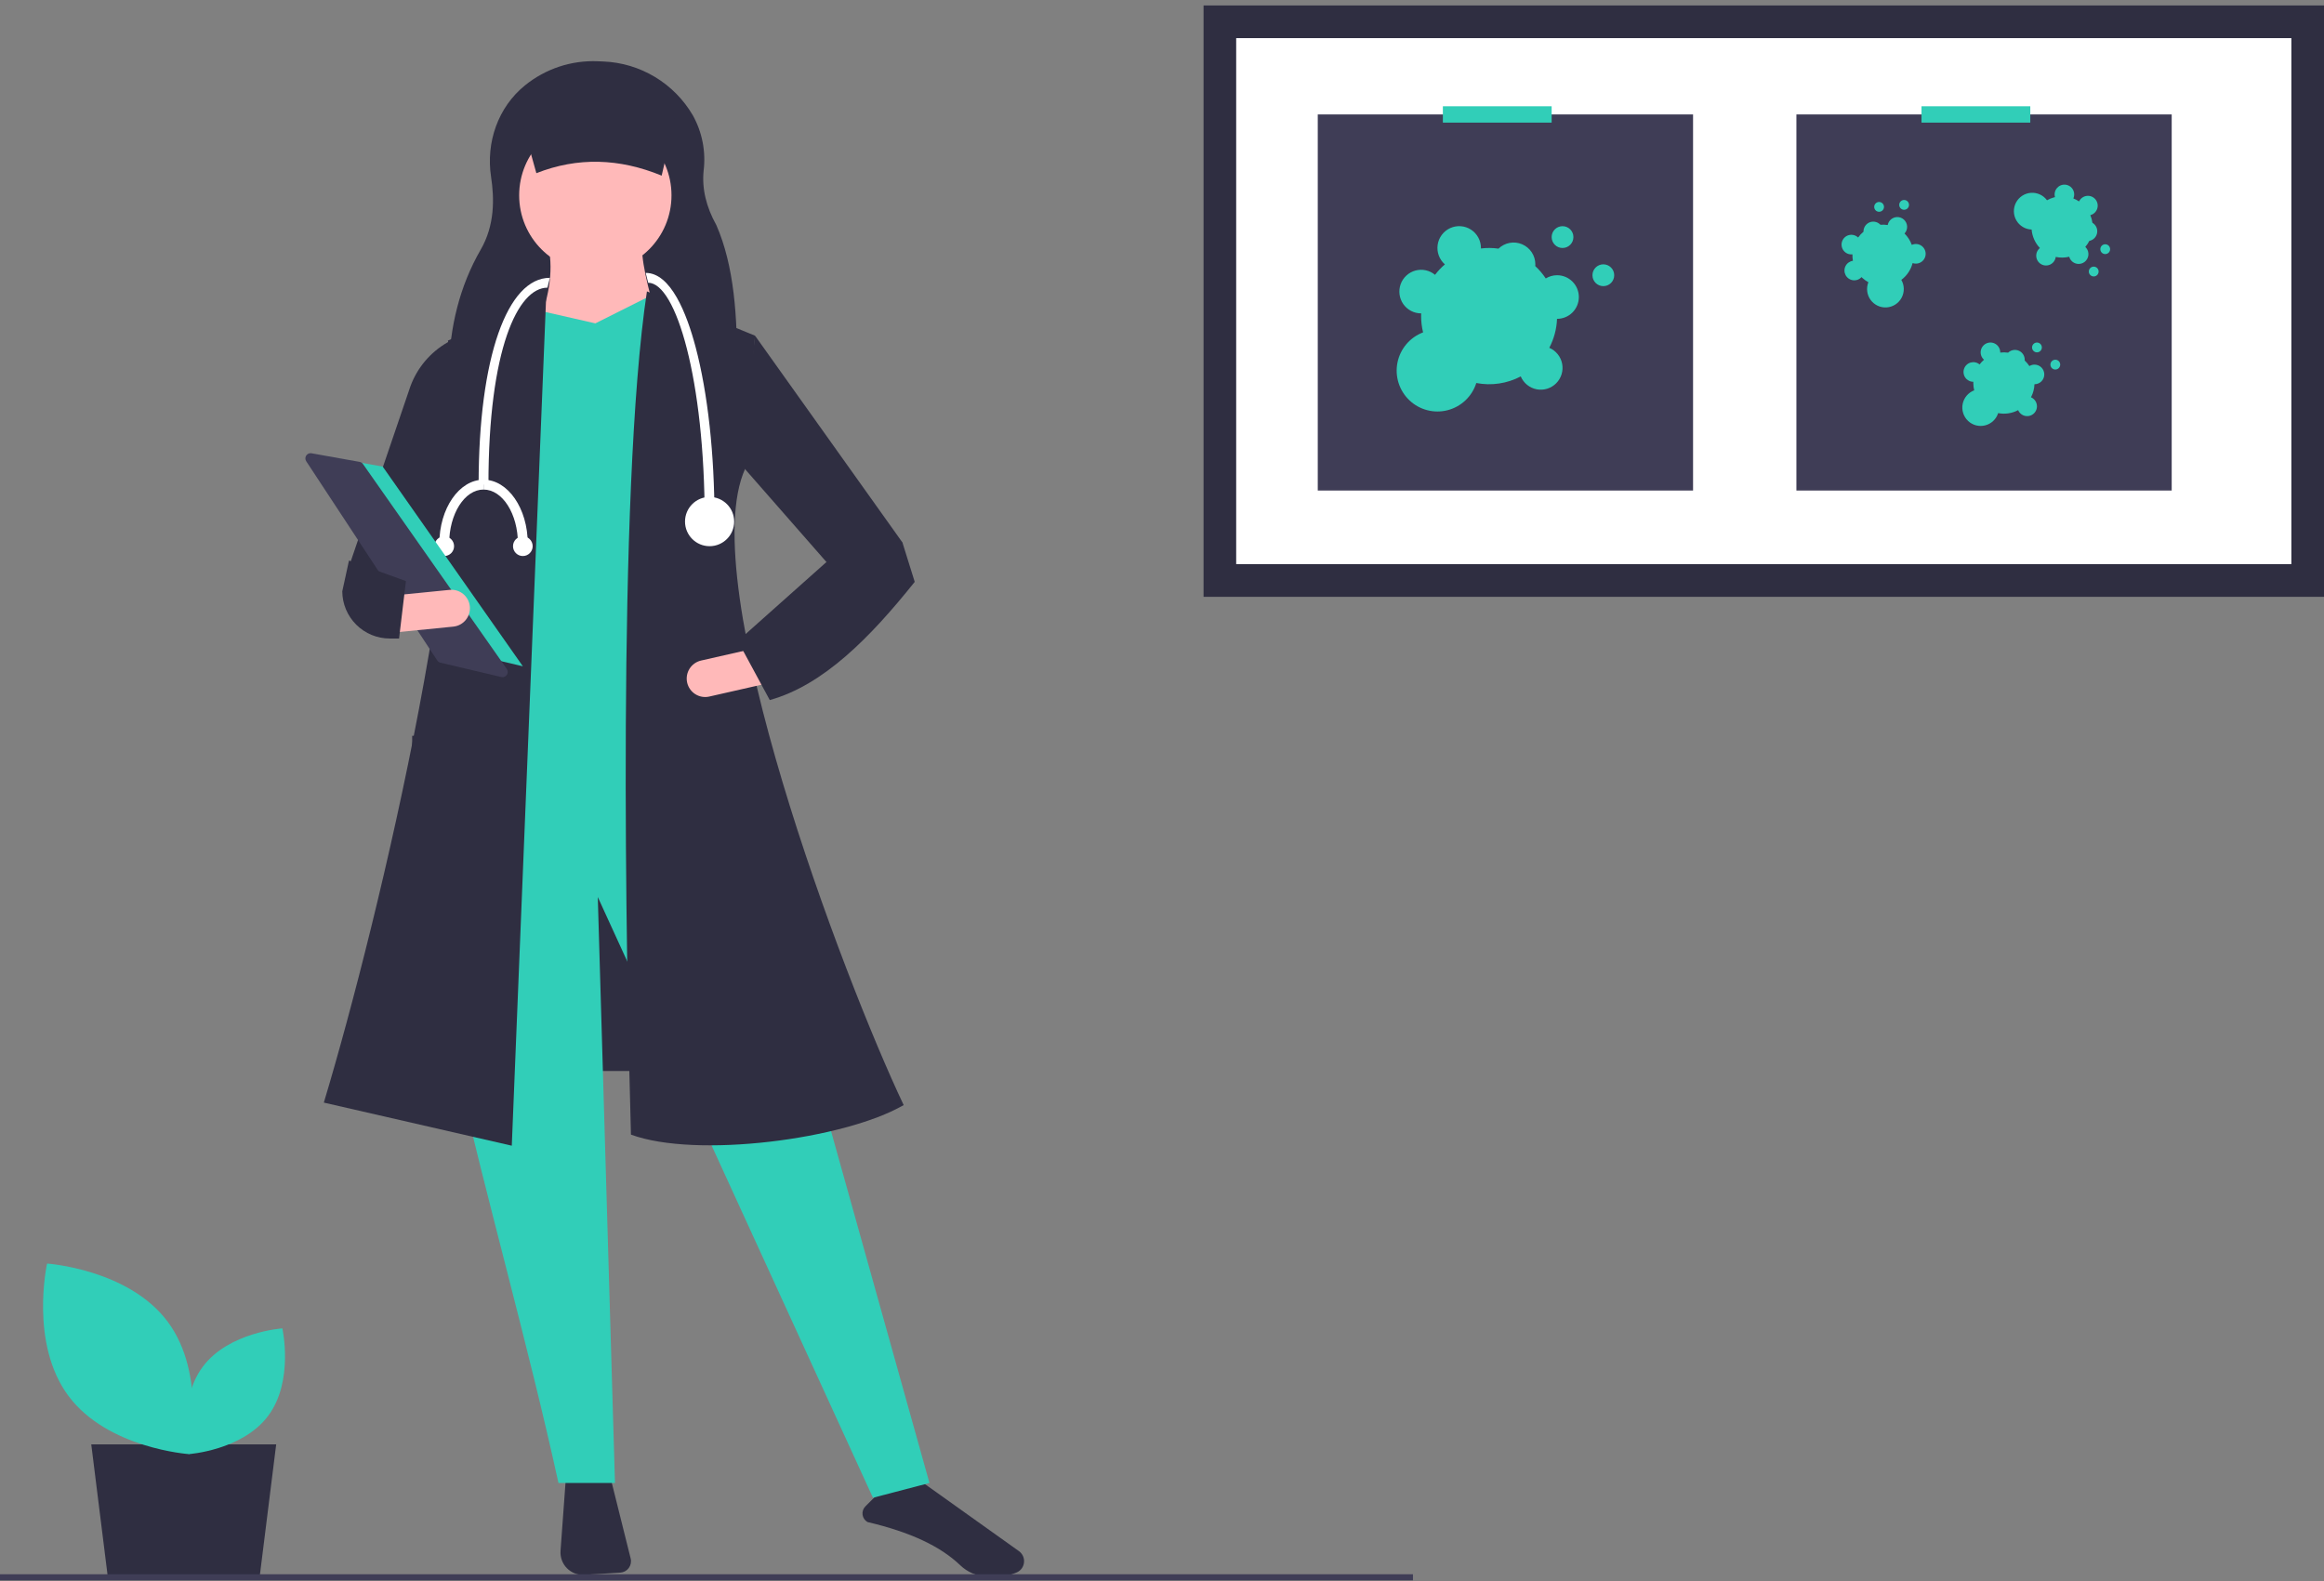 <svg width="360" height="245" viewBox="0 0 360 245" fill="none" xmlns="http://www.w3.org/2000/svg">
<rect x="0" y="0" width="360" height="245" fill="#808080" stroke="none"/>
<g clip-path="url(#clip0_2062_18507)">
<path d="M110.187 113.997H63.848V165.93H110.187V113.997Z" fill="#2F2E41"/>
<path d="M40.255 244.041H16.664L14.137 223.774H42.783L40.255 244.041Z" fill="#2F2E41"/>
<path d="M87.626 229.361L86.829 240.269C86.793 240.763 86.863 241.258 87.034 241.723C87.205 242.187 87.473 242.61 87.82 242.962C88.167 243.314 88.585 243.588 89.046 243.765C89.508 243.942 90.001 244.018 90.495 243.988L96.085 243.649C96.344 243.633 96.596 243.56 96.824 243.436C97.052 243.311 97.249 243.138 97.403 242.928C97.556 242.718 97.662 242.477 97.712 242.222C97.762 241.967 97.755 241.704 97.692 241.452L94.589 229.012L87.626 229.361Z" fill="#2F2E41"/>
<path d="M134.387 235.812C140.966 237.354 145.666 239.547 148.754 242.514C149.853 243.563 151.292 244.181 152.808 244.256C154.744 244.358 156.327 244.141 157.517 243.608C157.822 243.473 158.085 243.259 158.28 242.988C158.474 242.717 158.593 242.399 158.623 242.066C158.659 241.729 158.604 241.388 158.465 241.078C158.325 240.769 158.105 240.503 157.828 240.307L142.224 229.18L135.596 231.837L134.05 233.387C133.882 233.555 133.756 233.759 133.681 233.984C133.606 234.209 133.584 234.448 133.616 234.683C133.649 234.918 133.735 235.143 133.869 235.338C134.003 235.534 134.18 235.696 134.387 235.812Z" fill="#2F2E41"/>
<path d="M114.14 57.713L69.539 57.299C69.651 50.788 71.163 44.395 74.466 38.673C76.636 34.916 76.59 30.826 76.067 27.381C75.26 22.065 77.136 16.625 81.306 13.241C84.493 10.65 88.514 9.316 92.614 9.491L93.48 9.527C96.301 9.644 99.047 10.47 101.467 11.929C103.886 13.387 105.902 15.432 107.327 17.874C108.777 20.482 109.361 23.483 108.996 26.446C108.714 29.233 109.39 32.048 110.972 34.891C113.702 41.132 114.293 49.119 114.14 57.713Z" fill="#2F2E41"/>
<path d="M143.979 229.76L135.226 232.049L92.6 138.976L95.264 229.76H86.51C77.157 187.049 60.269 137.755 67.862 122.193L113.151 119.522L143.979 229.76Z" fill="#31CEB8"/>
<path d="M92.22 42.089C98.736 42.089 104.018 36.795 104.018 30.264C104.018 23.734 98.736 18.439 92.22 18.439C85.704 18.439 80.422 23.734 80.422 30.264C80.422 36.795 85.704 42.089 92.22 42.089Z" fill="#FFB9B9"/>
<path d="M102.496 52.006L83.086 50.862C84.988 46.486 85.748 42.273 84.989 38.274H99.451C99.418 41.344 100.943 46.654 102.496 52.006Z" fill="#FFB9B9"/>
<path d="M114.676 122.955L72.051 126.007L76.427 50.29L83.849 48.192L92.222 50.099L100.594 45.903L105.923 47.811L114.676 122.955Z" fill="#31CEB8"/>
<path d="M79.279 177.502L50.164 170.826C58.821 142.053 74.418 76.227 69.384 52.769L84.607 45.903L79.279 177.502Z" fill="#2F2E41"/>
<path d="M65.197 94.347L54.16 87.481L63.573 59.852C64.623 57 66.633 54.607 69.257 53.084L72.428 51.244L70.525 79.09L65.197 94.347Z" fill="#2F2E41"/>
<path d="M139.983 171.208C130.794 176.537 107.823 179.507 97.738 175.785C96.996 149.788 95.54 76.251 100.212 45.141L116.957 52.007L115.435 72.605C107.429 90.225 130.676 151.597 139.983 171.208Z" fill="#2F2E41"/>
<path d="M138.653 90.914L128.377 87.481L114.676 71.842L116.959 52.007L139.794 84.048L138.653 90.914Z" fill="#2F2E41"/>
<path d="M106.445 105.761C106.614 106.501 107.067 107.143 107.708 107.548C108.348 107.952 109.122 108.086 109.86 107.92L118.583 105.94L117.322 100.359L108.599 102.339C107.861 102.507 107.219 102.961 106.815 103.603C106.411 104.245 106.278 105.021 106.445 105.761Z" fill="#FFB9B9"/>
<path d="M102.496 27.212C95.943 24.512 89.471 24.316 83.086 26.831L80.422 17.295H104.779L102.496 27.212Z" fill="#2F2E41"/>
<path d="M114.293 99.306L119.241 108.46C127.562 106.134 134.775 98.8 141.695 90.151L139.792 84.048L127.994 87.099L114.293 99.306Z" fill="#2F2E41"/>
<path d="M110.68 80.424H109.158C109.158 58.844 104.724 43.805 100.404 43.805L100.023 42.279C103.898 42.279 106.368 48.538 107.758 53.789C109.642 60.907 110.68 70.367 110.68 80.424Z" fill="white"/>
<path d="M75.663 75.084H74.141C74.141 55.321 78.605 43.043 85.178 43.043L84.797 44.569C80.251 44.569 75.663 54.005 75.663 75.084Z" fill="white"/>
<path d="M109.919 84.62C112.021 84.62 113.725 82.912 113.725 80.806C113.725 78.699 112.021 76.991 109.919 76.991C107.817 76.991 106.113 78.699 106.113 80.806C106.113 82.912 107.817 84.62 109.919 84.62Z" fill="white"/>
<path d="M69.577 84.239H68.055C68.055 78.77 71.128 74.321 74.905 74.321V75.847C71.967 75.847 69.577 79.612 69.577 84.239Z" fill="white"/>
<path d="M81.753 84.239H80.231C80.231 79.612 77.84 75.847 74.902 75.847V74.321C78.68 74.321 81.753 78.77 81.753 84.239Z" fill="white"/>
<path d="M80.991 86.146C81.832 86.146 82.513 85.463 82.513 84.621C82.513 83.778 81.832 83.095 80.991 83.095C80.15 83.095 79.469 83.778 79.469 84.621C79.469 85.463 80.15 86.146 80.991 86.146Z" fill="white"/>
<path d="M68.815 86.146C69.656 86.146 70.338 85.463 70.338 84.621C70.338 83.778 69.656 83.095 68.815 83.095C67.975 83.095 67.293 83.778 67.293 84.621C67.293 85.463 67.975 86.146 68.815 86.146Z" fill="white"/>
<path d="M49.785 70.59L59.284 72.29L80.993 103.228L69.46 100.508L49.785 70.59Z" fill="#31CEB8"/>
<path d="M48.1 70.211C47.956 70.213 47.814 70.254 47.691 70.33C47.567 70.406 47.466 70.513 47.399 70.642C47.331 70.77 47.299 70.914 47.306 71.059C47.312 71.204 47.358 71.344 47.438 71.465L67.731 102.325C67.844 102.497 68.019 102.62 68.219 102.667L77.661 104.893C77.82 104.931 77.987 104.919 78.14 104.859C78.292 104.8 78.423 104.695 78.514 104.559C78.606 104.423 78.654 104.263 78.653 104.099C78.651 103.935 78.6 103.775 78.506 103.641L56.225 71.89C56.165 71.803 56.088 71.729 55.999 71.673C55.91 71.616 55.811 71.577 55.707 71.559L48.253 70.225C48.202 70.216 48.151 70.211 48.1 70.211Z" fill="#3F3D56"/>
<path d="M60.758 92.274L61.322 97.968L70.222 97.083C70.975 97.008 71.668 96.636 72.148 96.049C72.627 95.462 72.855 94.708 72.78 93.953C72.706 93.198 72.335 92.504 71.749 92.023C71.163 91.542 70.411 91.314 69.658 91.389L60.758 92.274Z" fill="#FFB9B9"/>
<path d="M53.02 91.615C53.032 93.557 53.81 95.414 55.184 96.783C56.557 98.153 58.415 98.922 60.352 98.924H61.816L62.881 90.026L54.06 86.843L53.02 91.615Z" fill="#2F2E41"/>
<path d="M360.001 0.842H186.438V92.464H360.001V0.842Z" fill="#2F2E41"/>
<path d="M191.492 87.397H354.945V5.908H191.492V87.397Z" fill="white"/>
<path d="M262.264 17.73H204.129V75.997H262.264V17.73Z" fill="#3F3D56"/>
<path d="M248.365 44.331C249.295 44.331 250.05 43.575 250.05 42.642C250.05 41.709 249.295 40.953 248.365 40.953C247.434 40.953 246.68 41.709 246.68 42.642C246.68 43.575 247.434 44.331 248.365 44.331Z" fill="#31CEB8"/>
<path d="M242.044 38.42C242.975 38.42 243.73 37.664 243.73 36.731C243.73 35.798 242.975 35.042 242.044 35.042C241.114 35.042 240.359 35.798 240.359 36.731C240.359 37.664 241.114 38.42 242.044 38.42Z" fill="#31CEB8"/>
<path d="M241.202 42.641C240.582 42.641 239.974 42.814 239.446 43.14C238.981 42.439 238.435 41.796 237.818 41.225C237.826 41.135 237.832 41.044 237.832 40.952C237.833 40.29 237.638 39.642 237.274 39.089C236.909 38.536 236.39 38.103 235.781 37.843C235.173 37.584 234.502 37.51 233.851 37.631C233.201 37.752 232.601 38.061 232.125 38.522C231.223 38.393 230.307 38.385 229.403 38.498C229.403 38.471 229.407 38.446 229.407 38.419C229.407 37.854 229.266 37.297 228.997 36.801C228.727 36.304 228.338 35.883 227.864 35.577C227.39 35.27 226.846 35.088 226.284 35.046C225.721 35.005 225.157 35.105 224.644 35.339C224.13 35.573 223.683 35.932 223.344 36.384C223.005 36.835 222.784 37.365 222.702 37.925C222.62 38.484 222.68 39.055 222.875 39.585C223.071 40.116 223.396 40.588 223.821 40.96C223.257 41.444 222.745 41.987 222.294 42.579C221.878 42.232 221.385 41.99 220.856 41.875C220.327 41.759 219.779 41.773 219.256 41.915C218.734 42.057 218.253 42.323 217.855 42.691C217.457 43.058 217.153 43.516 216.969 44.026C216.785 44.536 216.727 45.083 216.798 45.621C216.87 46.159 217.069 46.671 217.38 47.115C217.691 47.559 218.104 47.922 218.584 48.172C219.064 48.422 219.597 48.552 220.139 48.552L220.149 48.552C220.144 48.692 220.139 48.833 220.139 48.975C220.139 49.825 220.241 50.671 220.444 51.496C219.442 51.874 218.552 52.501 217.859 53.318C217.165 54.134 216.69 55.114 216.477 56.165C216.265 57.217 216.322 58.305 216.645 59.328C216.967 60.35 217.543 61.274 218.319 62.013C219.095 62.751 220.046 63.28 221.082 63.549C222.118 63.819 223.205 63.82 224.241 63.553C225.278 63.286 226.229 62.759 227.007 62.022C227.785 61.285 228.363 60.363 228.687 59.341C231.032 59.792 233.459 59.431 235.572 58.317C235.788 58.826 236.125 59.274 236.553 59.622C236.982 59.97 237.49 60.207 238.031 60.313C238.573 60.418 239.132 60.389 239.66 60.227C240.187 60.065 240.667 59.776 241.058 59.385C241.448 58.994 241.736 58.513 241.897 57.984C242.059 57.456 242.088 56.895 241.983 56.352C241.878 55.809 241.641 55.301 241.294 54.871C240.947 54.441 240.5 54.103 239.992 53.887C240.722 52.499 241.132 50.964 241.192 49.396L241.202 49.397C242.096 49.397 242.953 49.041 243.585 48.407C244.217 47.774 244.572 46.915 244.572 46.019C244.572 45.123 244.217 44.264 243.585 43.631C242.953 42.997 242.096 42.641 241.202 42.641Z" fill="#31CEB8"/>
<path d="M240.359 16.464H223.508V18.997H240.359V16.464Z" fill="#31CEB8"/>
<path d="M336.409 17.73H278.273V75.997H336.409V17.73Z" fill="#3F3D56"/>
<path d="M318.379 57.251C318.798 57.251 319.138 56.91 319.138 56.49C319.138 56.071 318.798 55.73 318.379 55.73C317.961 55.73 317.621 56.071 317.621 56.49C317.621 56.91 317.961 57.251 318.379 57.251Z" fill="#31CEB8"/>
<path d="M315.536 54.59C315.954 54.59 316.294 54.25 316.294 53.83C316.294 53.411 315.954 53.07 315.536 53.07C315.117 53.07 314.777 53.411 314.777 53.83C314.777 54.25 315.117 54.59 315.536 54.59Z" fill="#31CEB8"/>
<path d="M315.155 56.49C314.876 56.49 314.603 56.568 314.365 56.715C314.156 56.399 313.91 56.11 313.633 55.853C313.636 55.812 313.639 55.772 313.639 55.73C313.639 55.432 313.552 55.14 313.388 54.892C313.224 54.643 312.99 54.448 312.716 54.331C312.442 54.215 312.14 54.181 311.848 54.236C311.555 54.29 311.285 54.429 311.071 54.636C310.665 54.579 310.253 54.575 309.846 54.626C309.846 54.614 309.847 54.602 309.847 54.59C309.848 54.336 309.784 54.085 309.663 53.862C309.542 53.638 309.366 53.449 309.153 53.311C308.94 53.173 308.695 53.091 308.442 53.072C308.189 53.054 307.935 53.099 307.704 53.204C307.473 53.309 307.272 53.471 307.119 53.674C306.967 53.878 306.867 54.116 306.83 54.368C306.794 54.619 306.82 54.876 306.908 55.115C306.996 55.354 307.143 55.566 307.334 55.734C307.08 55.952 306.85 56.196 306.647 56.462C306.46 56.306 306.238 56.197 306 56.145C305.762 56.093 305.515 56.1 305.28 56.163C305.045 56.227 304.828 56.347 304.649 56.512C304.47 56.678 304.333 56.884 304.251 57.114C304.168 57.343 304.141 57.589 304.174 57.831C304.206 58.073 304.296 58.304 304.435 58.504C304.575 58.703 304.761 58.866 304.977 58.979C305.193 59.092 305.433 59.15 305.677 59.15L305.682 59.15C305.679 59.213 305.677 59.276 305.677 59.34C305.677 59.723 305.723 60.104 305.814 60.475C305.363 60.645 304.963 60.927 304.651 61.294C304.339 61.662 304.125 62.103 304.029 62.576C303.934 63.049 303.96 63.539 304.105 63.999C304.25 64.459 304.509 64.875 304.858 65.207C305.207 65.54 305.635 65.778 306.101 65.899C306.567 66.02 307.057 66.021 307.523 65.9C307.989 65.78 308.418 65.543 308.768 65.212C309.118 64.88 309.378 64.465 309.524 64.005C310.579 64.208 311.671 64.046 312.622 63.544C312.719 63.773 312.871 63.975 313.064 64.132C313.257 64.288 313.485 64.395 313.729 64.442C313.972 64.49 314.224 64.477 314.461 64.404C314.699 64.331 314.915 64.201 315.09 64.025C315.266 63.849 315.396 63.633 315.468 63.395C315.541 63.157 315.554 62.904 315.507 62.66C315.459 62.416 315.353 62.187 315.197 61.994C315.041 61.8 314.839 61.648 314.611 61.551C314.939 60.926 315.124 60.236 315.151 59.53L315.155 59.53C315.558 59.53 315.943 59.37 316.228 59.085C316.512 58.8 316.672 58.413 316.672 58.01C316.672 57.607 316.512 57.221 316.228 56.935C315.943 56.65 315.558 56.49 315.155 56.49Z" fill="#31CEB8"/>
<path d="M324.329 42.829C324.747 42.829 325.087 42.488 325.087 42.069C325.087 41.649 324.747 41.309 324.329 41.309C323.91 41.309 323.57 41.649 323.57 42.069C323.57 42.488 323.91 42.829 324.329 42.829Z" fill="#31CEB8"/>
<path d="M326.11 39.364C326.529 39.364 326.868 39.023 326.868 38.604C326.868 38.184 326.529 37.844 326.11 37.844C325.691 37.844 325.352 38.184 325.352 38.604C325.352 39.023 325.691 39.364 326.11 39.364Z" fill="#31CEB8"/>
<path d="M323.452 38.959C323.376 38.69 323.228 38.447 323.022 38.257C323.268 37.97 323.48 37.654 323.651 37.317C323.691 37.309 323.731 37.301 323.771 37.29C324.057 37.209 324.314 37.046 324.508 36.82C324.703 36.594 324.826 36.316 324.864 36.02C324.902 35.724 324.852 35.424 324.721 35.156C324.589 34.889 324.382 34.666 324.125 34.516C324.07 34.108 323.962 33.71 323.803 33.331C323.815 33.328 323.826 33.326 323.838 33.323C324.082 33.254 324.306 33.125 324.487 32.948C324.669 32.77 324.803 32.549 324.878 32.306C324.953 32.063 324.965 31.805 324.915 31.556C324.864 31.306 324.752 31.074 324.588 30.879C324.424 30.685 324.215 30.535 323.978 30.442C323.741 30.35 323.485 30.319 323.234 30.352C322.982 30.385 322.742 30.48 322.537 30.63C322.332 30.779 322.167 30.978 322.058 31.208C321.78 31.022 321.483 30.866 321.173 30.742C321.272 30.52 321.316 30.276 321.301 30.032C321.287 29.789 321.214 29.552 321.089 29.343C320.964 29.133 320.79 28.957 320.583 28.829C320.375 28.701 320.14 28.625 319.897 28.608C319.654 28.59 319.411 28.631 319.187 28.728C318.964 28.824 318.767 28.974 318.613 29.163C318.459 29.352 318.352 29.575 318.303 29.814C318.253 30.053 318.262 30.301 318.328 30.535L318.329 30.54C318.268 30.555 318.207 30.57 318.145 30.587C317.778 30.691 317.425 30.838 317.093 31.027C316.807 30.638 316.428 30.328 315.99 30.127C315.553 29.925 315.071 29.839 314.591 29.875C314.111 29.911 313.648 30.068 313.245 30.333C312.842 30.598 312.513 30.96 312.289 31.387C312.064 31.814 311.952 32.292 311.962 32.774C311.971 33.257 312.104 33.729 312.345 34.146C312.587 34.564 312.931 34.913 313.344 35.16C313.758 35.408 314.227 35.547 314.708 35.563C314.799 36.636 315.251 37.645 315.99 38.427C315.797 38.582 315.644 38.783 315.546 39.012C315.448 39.24 315.408 39.49 315.428 39.738C315.449 39.986 315.529 40.225 315.664 40.434C315.798 40.644 315.981 40.817 316.198 40.938C316.415 41.06 316.658 41.127 316.906 41.132C317.154 41.138 317.4 41.082 317.622 40.97C317.843 40.858 318.034 40.694 318.178 40.49C318.321 40.287 318.413 40.052 318.444 39.805C319.133 39.953 319.846 39.943 320.531 39.778L320.532 39.783C320.586 39.975 320.677 40.155 320.801 40.312C320.924 40.469 321.077 40.6 321.25 40.697C321.424 40.795 321.615 40.858 321.813 40.881C322.011 40.905 322.212 40.889 322.404 40.835C322.595 40.781 322.775 40.689 322.931 40.566C323.088 40.442 323.218 40.289 323.316 40.114C323.413 39.94 323.475 39.748 323.499 39.55C323.522 39.352 323.506 39.151 323.452 38.959Z" fill="#31CEB8"/>
<path d="M294.958 32.501C295.376 32.501 295.716 32.16 295.716 31.741C295.716 31.321 295.376 30.98 294.958 30.98C294.539 30.98 294.199 31.321 294.199 31.741C294.199 32.16 294.539 32.501 294.958 32.501Z" fill="#31CEB8"/>
<path d="M291.083 32.812C291.501 32.812 291.841 32.472 291.841 32.052C291.841 31.632 291.501 31.292 291.083 31.292C290.664 31.292 290.324 31.632 290.324 32.052C290.324 32.472 290.664 32.812 291.083 32.812Z" fill="#31CEB8"/>
<path d="M292.785 34.126C292.597 34.332 292.47 34.587 292.418 34.862C292.044 34.804 291.665 34.791 291.289 34.823C291.261 34.793 291.233 34.764 291.202 34.736C290.983 34.535 290.709 34.403 290.415 34.356C290.121 34.31 289.82 34.352 289.549 34.475C289.279 34.6 289.051 34.801 288.893 35.054C288.736 35.307 288.657 35.601 288.665 35.899C288.349 36.161 288.068 36.463 287.831 36.799C287.822 36.791 287.815 36.782 287.806 36.773C287.619 36.602 287.392 36.48 287.145 36.419C286.899 36.358 286.641 36.36 286.395 36.425C286.15 36.49 285.925 36.616 285.74 36.79C285.556 36.965 285.418 37.184 285.34 37.426C285.261 37.667 285.245 37.925 285.292 38.175C285.339 38.425 285.447 38.66 285.608 38.857C285.769 39.054 285.976 39.207 286.211 39.303C286.446 39.399 286.702 39.434 286.954 39.405C286.943 39.74 286.968 40.075 287.027 40.405C286.786 40.438 286.556 40.529 286.358 40.67C286.159 40.811 285.997 40.998 285.886 41.215C285.774 41.432 285.717 41.673 285.718 41.917C285.719 42.161 285.779 42.401 285.892 42.617C286.005 42.834 286.169 43.019 286.369 43.158C286.569 43.298 286.799 43.387 287.041 43.418C287.282 43.449 287.528 43.421 287.756 43.337C287.985 43.253 288.19 43.115 288.354 42.935L288.357 42.931C288.402 42.976 288.447 43.02 288.494 43.063C288.776 43.321 289.088 43.544 289.423 43.727C289.244 44.175 289.182 44.661 289.243 45.14C289.303 45.619 289.484 46.075 289.768 46.464C290.052 46.854 290.43 47.165 290.867 47.368C291.304 47.571 291.785 47.66 292.266 47.625C292.746 47.591 293.21 47.434 293.613 47.171C294.017 46.908 294.347 46.546 294.573 46.12C294.799 45.694 294.913 45.217 294.905 44.734C294.896 44.252 294.766 43.779 294.525 43.361C295.386 42.717 296.003 41.799 296.275 40.757C296.509 40.84 296.76 40.863 297.005 40.826C297.251 40.789 297.483 40.692 297.683 40.543C297.882 40.395 298.042 40.2 298.148 39.975C298.255 39.75 298.304 39.503 298.293 39.254C298.282 39.005 298.21 38.763 298.083 38.549C297.957 38.335 297.78 38.155 297.568 38.026C297.356 37.896 297.116 37.82 296.868 37.806C296.62 37.791 296.372 37.837 296.147 37.941C295.908 37.276 295.523 36.674 295.022 36.179L295.025 36.175C295.16 36.028 295.264 35.855 295.332 35.668C295.4 35.48 295.43 35.281 295.422 35.081C295.413 34.881 295.365 34.685 295.28 34.505C295.195 34.324 295.076 34.161 294.929 34.026C294.782 33.892 294.609 33.787 294.422 33.719C294.235 33.651 294.036 33.621 293.836 33.63C293.637 33.64 293.442 33.688 293.262 33.773C293.081 33.858 292.919 33.978 292.785 34.126Z" fill="#31CEB8"/>
<path d="M314.503 16.464H297.652V18.997H314.503V16.464Z" fill="#31CEB8"/>
<path d="M10.608 216.276C16.682 224.43 29.292 225.288 29.292 225.288C29.292 225.288 32.053 212.927 25.978 204.773C19.904 196.62 7.294 195.762 7.294 195.762C7.294 195.762 4.533 208.123 10.608 216.276Z" fill="#31CEB8"/>
<path d="M41.551 219.342C37.542 224.722 29.222 225.288 29.222 225.288C29.222 225.288 27.4 217.132 31.408 211.751C35.417 206.371 43.737 205.805 43.737 205.805C43.737 205.805 45.559 213.962 41.551 219.342Z" fill="#31CEB8"/>
<path d="M218.874 243.896H0V244.842H218.874V243.896Z" fill="#3F3D56"/>
</g>
<defs>
<clipPath id="clip0_2062_18507">
<rect width="360" height="244" fill="white" transform="translate(0 0.842)"/>
</clipPath>
</defs>
</svg>
